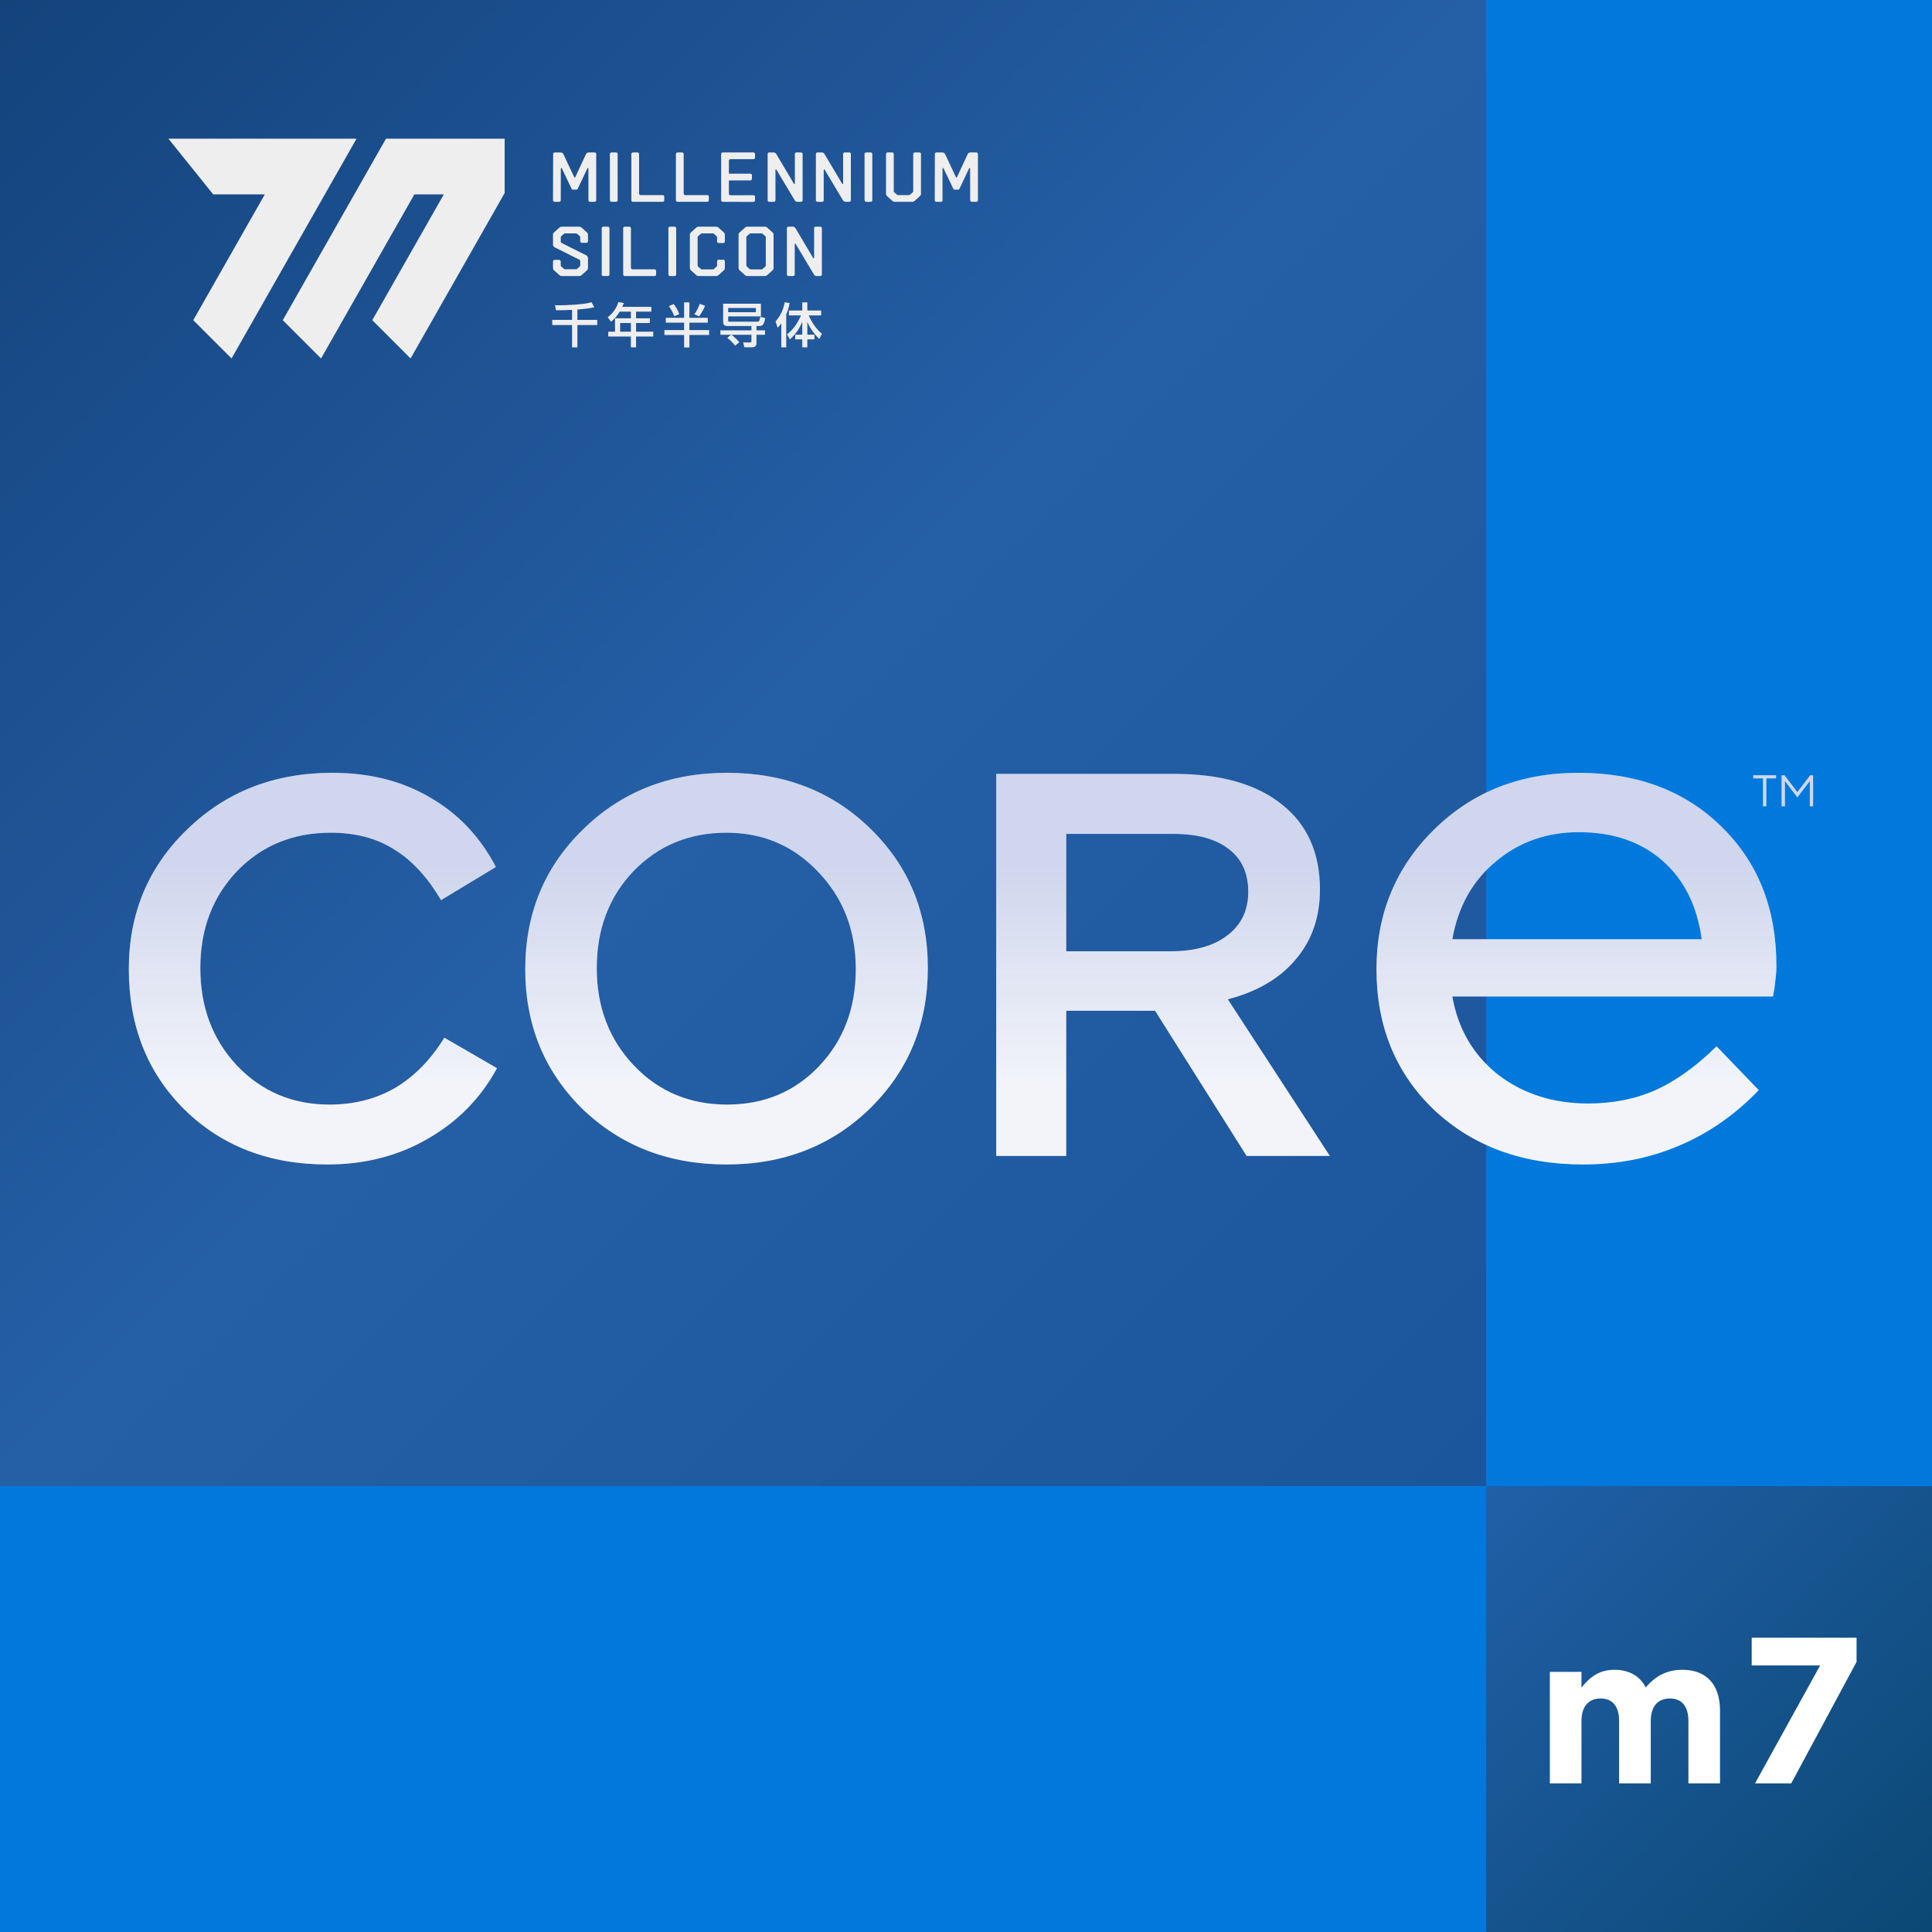 <svg width="195" height="195" viewBox="0 0 195 195" fill="none" xmlns="http://www.w3.org/2000/svg">
<rect x="0" y="0" width="195" height="195" fill="#333333" stroke="none"/>
<g clip-path="url(#clip0_588_11)">
<rect width="195" height="195" fill="#0078DC"/>
<rect width="45" height="45" transform="translate(150 150)" fill="url(#paint0_linear_588_11)"/>
<path d="M156.428 180V168.744H159.62V170.34C160.355 169.395 161.321 168.534 162.938 168.534C164.429 168.534 165.521 169.164 166.109 170.319C167.096 169.143 168.272 168.534 169.805 168.534C172.178 168.534 173.606 169.962 173.606 172.671V180H170.414V173.721C170.414 172.209 169.742 171.432 168.545 171.432C167.348 171.432 166.613 172.209 166.613 173.721V180H163.421V173.721C163.421 172.209 162.749 171.432 161.552 171.432C160.355 171.432 159.62 172.209 159.62 173.721V180H156.428ZM177.138 180L183.711 168.093H176.802V165.3H187.386V167.736L180.792 180H177.138Z" fill="white"/>
<rect width="150" height="150" transform="matrix(-1 0 0 -1 150 150)" fill="url(#paint1_linear_588_11)"/>
<path d="M20.221 97.713C20.221 101.638 21.452 104.915 23.915 107.543C26.415 110.172 29.531 111.486 33.263 111.486C35.726 111.486 37.927 110.928 39.868 109.811C41.808 108.659 43.469 106.967 44.849 104.735L50.167 107.813C48.525 110.838 46.193 113.214 43.17 114.942C40.185 116.671 36.808 117.535 33.039 117.535C27.18 117.535 22.366 115.681 18.598 111.972C14.866 108.263 13 103.546 13 97.821C13 92.204 14.959 87.506 18.877 83.725C22.796 79.908 27.684 78 33.543 78C37.312 78 40.595 78.828 43.394 80.484C46.23 82.105 48.45 84.445 50.055 87.506L44.514 90.854C43.133 88.514 41.547 86.803 39.756 85.723C38.002 84.607 35.875 84.049 33.375 84.049C29.568 84.049 26.415 85.345 23.915 87.938C21.452 90.53 20.221 93.789 20.221 97.713Z" fill="white"/>
<path d="M20.221 97.713C20.221 101.638 21.452 104.915 23.915 107.543C26.415 110.172 29.531 111.486 33.263 111.486C35.726 111.486 37.927 110.928 39.868 109.811C41.808 108.659 43.469 106.967 44.849 104.735L50.167 107.813C48.525 110.838 46.193 113.214 43.17 114.942C40.185 116.671 36.808 117.535 33.039 117.535C27.18 117.535 22.366 115.681 18.598 111.972C14.866 108.263 13 103.546 13 97.821C13 92.204 14.959 87.506 18.877 83.725C22.796 79.908 27.684 78 33.543 78C37.312 78 40.595 78.828 43.394 80.484C46.23 82.105 48.45 84.445 50.055 87.506L44.514 90.854C43.133 88.514 41.547 86.803 39.756 85.723C38.002 84.607 35.875 84.049 33.375 84.049C29.568 84.049 26.415 85.345 23.915 87.938C21.452 90.53 20.221 93.789 20.221 97.713Z" fill="url(#paint2_linear_588_11)"/>
<path d="M53.013 97.821C53.013 92.204 54.953 87.506 58.834 83.725C62.715 79.908 67.566 78 73.388 78C79.209 78 84.041 79.89 87.885 83.671C91.729 87.416 93.65 92.096 93.65 97.713C93.65 103.33 91.71 108.047 87.829 111.864C83.948 115.645 79.116 117.535 73.332 117.535C67.51 117.535 62.659 115.663 58.778 111.918C54.935 108.137 53.013 103.438 53.013 97.821ZM60.234 97.713C60.234 101.638 61.484 104.915 63.984 107.543C66.484 110.172 69.619 111.486 73.388 111.486C77.119 111.486 80.216 110.19 82.679 107.597C85.142 105.005 86.374 101.746 86.374 97.821C86.374 93.933 85.124 90.674 82.623 88.046C80.123 85.381 77.026 84.049 73.332 84.049C69.563 84.049 66.428 85.345 63.928 87.938C61.465 90.53 60.234 93.789 60.234 97.713Z" fill="white"/>
<path d="M53.013 97.821C53.013 92.204 54.953 87.506 58.834 83.725C62.715 79.908 67.566 78 73.388 78C79.209 78 84.041 79.89 87.885 83.671C91.729 87.416 93.65 92.096 93.65 97.713C93.65 103.33 91.71 108.047 87.829 111.864C83.948 115.645 79.116 117.535 73.332 117.535C67.51 117.535 62.659 115.663 58.778 111.918C54.935 108.137 53.013 103.438 53.013 97.821ZM60.234 97.713C60.234 101.638 61.484 104.915 63.984 107.543C66.484 110.172 69.619 111.486 73.388 111.486C77.119 111.486 80.216 110.19 82.679 107.597C85.142 105.005 86.374 101.746 86.374 97.821C86.374 93.933 85.124 90.674 82.623 88.046C80.123 85.381 77.026 84.049 73.332 84.049C69.563 84.049 66.428 85.345 63.928 87.938C61.465 90.53 60.234 93.789 60.234 97.713Z" fill="url(#paint3_linear_588_11)"/>
<path d="M123.928 100.86L134.226 116.671H125.821L116.581 102.017H107.619V116.671H100.55V78.109H118.529C123.204 78.109 126.823 79.137 129.383 81.194C131.943 83.213 133.224 86.078 133.224 89.787C133.224 92.579 132.407 94.929 130.775 96.839C129.179 98.749 126.897 100.089 123.928 100.86ZM125.988 90.008C125.988 88.135 125.338 86.702 124.039 85.711C122.741 84.683 120.867 84.168 118.418 84.168H107.619V96.013H118.139C120.588 96.013 122.499 95.48 123.872 94.415C125.283 93.35 125.988 91.881 125.988 90.008Z" fill="white"/>
<path d="M123.928 100.86L134.226 116.671H125.821L116.581 102.017H107.619V116.671H100.55V78.109H118.529C123.204 78.109 126.823 79.137 129.383 81.194C131.943 83.213 133.224 86.078 133.224 89.787C133.224 92.579 132.407 94.929 130.775 96.839C129.179 98.749 126.897 100.089 123.928 100.86ZM125.988 90.008C125.988 88.135 125.338 86.702 124.039 85.711C122.741 84.683 120.867 84.168 118.418 84.168H107.619V96.013H118.139C120.588 96.013 122.499 95.48 123.872 94.415C125.283 93.35 125.988 91.881 125.988 90.008Z" fill="url(#paint4_linear_588_11)"/>
<path d="M160.294 111.378C162.79 111.378 165.055 110.928 167.09 110.028C169.163 109.091 171.217 107.615 173.252 105.599L177.514 110.028C175.134 112.512 172.446 114.384 169.451 115.644C166.495 116.905 163.27 117.535 159.776 117.535C153.671 117.535 148.66 115.699 144.744 112.026C140.866 108.317 138.927 103.582 138.927 97.821C138.927 92.24 140.866 87.542 144.744 83.725C148.622 79.908 153.479 78 159.315 78C165.266 78 170.085 79.818 173.771 83.455C177.457 87.056 179.3 91.736 179.3 97.497C179.3 98.001 179.261 98.506 179.184 99.01C179.146 99.478 179.069 100 178.954 100.576H146.587C147.163 103.852 148.699 106.481 151.194 108.461C153.728 110.406 156.762 111.378 160.294 111.378ZM159.373 83.995C156.109 83.995 153.306 84.985 150.964 86.966C148.622 88.91 147.163 91.52 146.587 94.797H171.755C171.294 91.412 169.97 88.766 167.781 86.858C165.593 84.949 162.79 83.995 159.373 83.995Z" fill="white"/>
<path d="M160.294 111.378C162.79 111.378 165.055 110.928 167.09 110.028C169.163 109.091 171.217 107.615 173.252 105.599L177.514 110.028C175.134 112.512 172.446 114.384 169.451 115.644C166.495 116.905 163.27 117.535 159.776 117.535C153.671 117.535 148.66 115.699 144.744 112.026C140.866 108.317 138.927 103.582 138.927 97.821C138.927 92.24 140.866 87.542 144.744 83.725C148.622 79.908 153.479 78 159.315 78C165.266 78 170.085 79.818 173.771 83.455C177.457 87.056 179.3 91.736 179.3 97.497C179.3 98.001 179.261 98.506 179.184 99.01C179.146 99.478 179.069 100 178.954 100.576H146.587C147.163 103.852 148.699 106.481 151.194 108.461C153.728 110.406 156.762 111.378 160.294 111.378ZM159.373 83.995C156.109 83.995 153.306 84.985 150.964 86.966C148.622 88.91 147.163 91.52 146.587 94.797H171.755C171.294 91.412 169.97 88.766 167.781 86.858C165.593 84.949 162.79 83.995 159.373 83.995Z" fill="url(#paint5_linear_588_11)"/>
<path d="M176.957 78.248V78.562H177.943V81.38H178.278V78.562H179.264V78.248H176.957Z" fill="white"/>
<path d="M176.957 78.248V78.562H177.943V81.38H178.278V78.562H179.264V78.248H176.957Z" fill="url(#paint6_linear_588_11)"/>
<path d="M182.666 78.831V81.38H183V78.248H182.709L181.411 79.949L180.112 78.248H179.821V81.38H180.158V78.831L181.411 80.484L182.666 78.831Z" fill="white"/>
<path d="M182.666 78.831V81.38H183V78.248H182.709L181.411 79.949L180.112 78.248H179.821V81.38H180.158V78.831L181.411 80.484L182.666 78.831Z" fill="url(#paint7_linear_588_11)"/>
<path d="M55.829 15.541C55.83 15.455 55.899 15.386 55.985 15.386H56.587C56.708 15.386 56.818 15.456 56.869 15.565L57.963 17.895C57.981 17.935 58.038 17.935 58.057 17.895L59.138 15.566C59.189 15.456 59.299 15.386 59.42 15.386H60.02C60.107 15.386 60.176 15.456 60.176 15.542V20.213C60.176 20.299 60.107 20.369 60.02 20.369H59.55C59.464 20.369 59.394 20.299 59.394 20.213L59.388 17.006C59.388 16.951 59.312 16.934 59.289 16.984L58.315 19.052C58.289 19.107 58.234 19.142 58.174 19.142H57.832C57.772 19.142 57.717 19.107 57.691 19.053L56.703 16.982C56.68 16.932 56.605 16.948 56.605 17.004L56.598 20.213C56.598 20.299 56.528 20.369 56.442 20.369H55.972C55.886 20.369 55.816 20.299 55.816 20.213L55.829 15.541Z" fill="#EEEEEE"/>
<path d="M61.557 15.542C61.557 15.456 61.627 15.386 61.714 15.386H62.184C62.27 15.386 62.34 15.456 62.34 15.542V20.213C62.34 20.299 62.27 20.369 62.184 20.369H61.714C61.627 20.369 61.557 20.299 61.557 20.213V15.542Z" fill="#EEEEEE"/>
<path d="M63.723 15.542C63.723 15.456 63.793 15.386 63.879 15.386H64.35C64.436 15.386 64.506 15.456 64.506 15.542V19.534C64.506 19.62 64.575 19.69 64.662 19.69H66.89C66.976 19.69 67.046 19.76 67.046 19.846V20.213C67.046 20.299 66.976 20.369 66.89 20.369H63.879C63.793 20.369 63.723 20.299 63.723 20.213V15.542Z" fill="#EEEEEE"/>
<path d="M68.221 15.542C68.221 15.456 68.291 15.386 68.377 15.386H68.847C68.934 15.386 69.004 15.456 69.004 15.542V19.534C69.004 19.62 69.073 19.69 69.159 19.69H71.388C71.474 19.69 71.544 19.76 71.544 19.846V20.213C71.544 20.299 71.474 20.369 71.388 20.369H68.377C68.291 20.369 68.221 20.299 68.221 20.213V15.542Z" fill="#EEEEEE"/>
<path d="M72.787 15.542C72.787 15.456 72.857 15.386 72.943 15.386H76.05C76.136 15.386 76.206 15.456 76.206 15.542V15.909C76.206 15.995 76.136 16.065 76.05 16.065H73.725C73.639 16.065 73.569 16.135 73.569 16.221V17.477C73.569 17.505 73.592 17.529 73.621 17.529H75.739C75.825 17.529 75.895 17.598 75.895 17.685V18.052C75.895 18.138 75.825 18.208 75.739 18.208H73.621C73.592 18.208 73.569 18.231 73.569 18.26V19.552C73.569 19.639 73.639 19.709 73.725 19.708L76.05 19.703C76.136 19.703 76.206 19.773 76.206 19.859V20.225C76.206 20.311 76.136 20.381 76.049 20.381L72.942 20.37C72.856 20.369 72.787 20.299 72.787 20.214V15.542Z" fill="#EEEEEE"/>
<path d="M77.48 15.542C77.48 15.456 77.55 15.386 77.636 15.386H78.077C78.187 15.386 78.289 15.444 78.346 15.539L80.131 18.549C80.158 18.595 80.228 18.575 80.228 18.523V15.542C80.228 15.456 80.297 15.386 80.383 15.386H80.854C80.94 15.386 81.01 15.456 81.01 15.542V20.213C81.01 20.299 80.94 20.369 80.854 20.369H80.481C80.371 20.369 80.269 20.311 80.213 20.217L78.365 17.13C78.338 17.084 78.269 17.103 78.269 17.156V20.213C78.269 20.299 78.199 20.369 78.113 20.369H77.636C77.55 20.369 77.48 20.299 77.48 20.213V15.542Z" fill="#EEEEEE"/>
<path d="M82.349 15.542C82.349 15.456 82.419 15.386 82.505 15.386H82.947C83.057 15.386 83.159 15.444 83.215 15.539L85.001 18.549C85.028 18.595 85.097 18.575 85.097 18.523V15.542C85.097 15.456 85.167 15.386 85.253 15.386H85.723C85.809 15.386 85.879 15.456 85.879 15.542V20.213C85.879 20.299 85.809 20.369 85.723 20.369H85.35C85.24 20.369 85.139 20.311 85.083 20.217L83.235 17.13C83.208 17.084 83.138 17.103 83.138 17.156V20.213C83.138 20.299 83.069 20.369 82.983 20.369H82.505C82.419 20.369 82.349 20.299 82.349 20.213V15.542Z" fill="#EEEEEE"/>
<path d="M87.261 15.542C87.261 15.456 87.33 15.386 87.416 15.386H87.887C87.973 15.386 88.043 15.456 88.043 15.542V20.213C88.043 20.299 87.973 20.369 87.887 20.369H87.416C87.33 20.369 87.261 20.299 87.261 20.213V15.542Z" fill="#EEEEEE"/>
<path d="M89.53 19.789C89.464 19.73 89.427 19.646 89.427 19.557V15.542C89.427 15.456 89.496 15.386 89.582 15.386H90.053C90.139 15.386 90.209 15.456 90.209 15.542V19.296C90.209 19.34 90.228 19.383 90.261 19.413L90.531 19.651C90.56 19.676 90.597 19.69 90.635 19.69H91.749C91.787 19.69 91.823 19.676 91.852 19.651L92.122 19.413C92.155 19.383 92.174 19.34 92.174 19.296V15.542C92.174 15.456 92.244 15.386 92.33 15.386H92.8C92.887 15.386 92.957 15.456 92.957 15.542V19.557C92.957 19.646 92.919 19.73 92.853 19.789L92.298 20.289C92.241 20.34 92.166 20.369 92.089 20.369H90.294C90.217 20.369 90.142 20.34 90.085 20.289L89.53 19.789Z" fill="#EEEEEE"/>
<path d="M94.357 15.541C94.357 15.455 94.427 15.386 94.513 15.386H95.114C95.235 15.386 95.345 15.456 95.397 15.565L96.49 17.895C96.509 17.935 96.566 17.935 96.585 17.895L97.665 15.566C97.716 15.456 97.826 15.386 97.948 15.386H98.548C98.634 15.386 98.704 15.456 98.704 15.542V20.213C98.704 20.299 98.634 20.369 98.548 20.369H98.078C97.992 20.369 97.922 20.299 97.922 20.213L97.915 17.006C97.915 16.951 97.84 16.934 97.816 16.984L96.843 19.052C96.817 19.107 96.762 19.142 96.702 19.142H96.359C96.299 19.142 96.244 19.107 96.218 19.053L95.231 16.982C95.207 16.932 95.132 16.948 95.132 17.004L95.126 20.213C95.126 20.299 95.056 20.369 94.97 20.369H94.5C94.414 20.369 94.344 20.299 94.344 20.213L94.357 15.541Z" fill="#EEEEEE"/>
<path d="M55.919 27.283C55.853 27.224 55.816 27.139 55.816 27.051V26.386C55.816 26.3 55.886 26.23 55.972 26.23H56.437C56.522 26.23 56.592 26.299 56.593 26.385L56.597 26.784C56.598 26.828 56.617 26.87 56.65 26.899L56.921 27.138C56.949 27.163 56.986 27.177 57.024 27.177H58.138C58.176 27.177 58.213 27.163 58.241 27.138L58.511 26.9C58.544 26.87 58.564 26.828 58.564 26.783V26.352C58.564 26.293 58.53 26.239 58.478 26.212L55.988 24.965C55.883 24.912 55.816 24.804 55.816 24.686V23.691C55.816 23.602 55.853 23.518 55.919 23.459L56.474 22.959C56.532 22.908 56.606 22.879 56.683 22.879H58.479C58.556 22.879 58.63 22.908 58.687 22.959L59.243 23.459C59.308 23.518 59.346 23.602 59.346 23.691V24.349C59.346 24.435 59.276 24.505 59.19 24.505H58.72C58.634 24.505 58.564 24.435 58.564 24.349V23.953C58.564 23.908 58.544 23.865 58.511 23.836L58.241 23.597C58.213 23.572 58.176 23.558 58.138 23.558H57.024C56.986 23.558 56.949 23.572 56.921 23.597L56.651 23.836C56.617 23.865 56.598 23.908 56.598 23.953V24.384C56.598 24.443 56.631 24.497 56.684 24.523L59.174 25.77C59.279 25.823 59.346 25.931 59.346 26.049V27.051C59.346 27.139 59.308 27.224 59.243 27.283L58.687 27.782C58.63 27.834 58.556 27.862 58.479 27.862H56.683C56.606 27.862 56.532 27.834 56.474 27.782L55.919 27.283Z" fill="#EEEEEE"/>
<path d="M60.733 23.035C60.733 22.949 60.803 22.879 60.889 22.879H61.359C61.445 22.879 61.515 22.949 61.515 23.035V27.706C61.515 27.793 61.445 27.862 61.359 27.862H60.889C60.803 27.862 60.733 27.793 60.733 27.706V23.035Z" fill="#EEEEEE"/>
<path d="M62.899 23.035C62.899 22.949 62.969 22.879 63.055 22.879H63.525C63.611 22.879 63.681 22.949 63.681 23.035V27.027C63.681 27.114 63.751 27.183 63.837 27.183H66.065C66.151 27.183 66.221 27.253 66.221 27.339V27.706C66.221 27.793 66.151 27.862 66.065 27.862H63.055C62.969 27.862 62.899 27.793 62.899 27.706V23.035Z" fill="#EEEEEE"/>
<path d="M67.464 23.035C67.464 22.949 67.534 22.879 67.62 22.879H68.091C68.177 22.879 68.246 22.949 68.246 23.035V27.706C68.246 27.793 68.177 27.862 68.091 27.862H67.62C67.534 27.862 67.464 27.793 67.464 27.706V23.035Z" fill="#EEEEEE"/>
<path d="M69.734 27.283C69.668 27.224 69.63 27.139 69.63 27.051V23.691C69.63 23.602 69.668 23.518 69.734 23.459L70.289 22.959C70.346 22.908 70.42 22.879 70.497 22.879H72.293C72.37 22.879 72.444 22.908 72.502 22.959L73.057 23.459C73.123 23.518 73.16 23.602 73.16 23.691V24.374C73.16 24.46 73.09 24.53 73.004 24.53H72.534C72.448 24.53 72.378 24.46 72.378 24.374V23.953C72.378 23.908 72.359 23.865 72.325 23.836L72.055 23.597C72.027 23.572 71.99 23.558 71.952 23.558H70.838C70.8 23.558 70.763 23.572 70.735 23.597L70.465 23.836C70.432 23.865 70.412 23.908 70.412 23.953V26.79C70.412 26.834 70.431 26.876 70.464 26.906L70.735 27.15C70.763 27.175 70.8 27.19 70.839 27.19H71.951C71.99 27.19 72.027 27.175 72.056 27.15L72.326 26.906C72.359 26.876 72.378 26.834 72.378 26.79V26.368C72.378 26.282 72.448 26.212 72.534 26.212H73.004C73.09 26.212 73.16 26.282 73.16 26.368V27.051C73.16 27.139 73.123 27.224 73.057 27.283L72.502 27.782C72.444 27.834 72.37 27.862 72.293 27.862H70.497C70.42 27.862 70.346 27.834 70.289 27.782L69.734 27.283Z" fill="#EEEEEE"/>
<path d="M74.65 27.283C74.585 27.224 74.547 27.139 74.547 27.051V23.691C74.547 23.602 74.585 23.518 74.65 23.459L75.206 22.959C75.263 22.908 75.337 22.879 75.414 22.879H77.21C77.287 22.879 77.361 22.908 77.419 22.959L77.974 23.459C78.04 23.518 78.077 23.602 78.077 23.691V27.051C78.077 27.139 78.04 27.224 77.974 27.283L77.419 27.782C77.361 27.834 77.287 27.862 77.21 27.862H75.414C75.337 27.862 75.263 27.834 75.206 27.782L74.65 27.283ZM76.868 27.19C76.907 27.19 76.944 27.175 76.973 27.15L77.243 26.906C77.276 26.876 77.295 26.834 77.295 26.79V23.953C77.295 23.908 77.276 23.865 77.242 23.836L76.972 23.597C76.944 23.572 76.907 23.558 76.869 23.558H75.755C75.717 23.558 75.68 23.572 75.652 23.597L75.382 23.836C75.349 23.865 75.329 23.908 75.329 23.953V26.79C75.329 26.834 75.348 26.876 75.381 26.906L75.652 27.15C75.68 27.175 75.718 27.19 75.756 27.19H76.868Z" fill="#EEEEEE"/>
<path d="M79.423 23.035C79.423 22.949 79.493 22.879 79.579 22.879H80.02C80.13 22.879 80.232 22.937 80.288 23.032L82.074 26.042C82.101 26.088 82.171 26.069 82.171 26.016V23.035C82.171 22.949 82.24 22.879 82.326 22.879H82.797C82.883 22.879 82.953 22.949 82.953 23.035V27.706C82.953 27.793 82.883 27.862 82.797 27.862H82.424C82.314 27.862 82.212 27.805 82.156 27.711L80.308 24.623C80.281 24.578 80.212 24.597 80.212 24.649V27.706C80.212 27.793 80.142 27.862 80.056 27.862H79.579C79.493 27.862 79.423 27.793 79.423 27.706V23.035Z" fill="#EEEEEE"/>
<path d="M41.824 19.617H44.798L37.575 32.317L41.439 36.18L50.937 19.48V14L38.958 14L28.541 32.316L32.405 36.18L41.824 19.617Z" fill="#EEEEEE"/>
<path d="M21.517 19.617L17 14H35.985L23.37 36.18L19.507 32.316L26.729 19.617H21.517Z" fill="#EEEEEE"/>
<path d="M58.278 31.239V32.287H60.282V32.806H58.278V35.057H57.739V32.806H55.74V32.287H57.739V31.273C57.273 31.302 56.803 31.316 56.332 31.316H56.119L56.022 30.807C56.138 30.812 56.264 30.812 56.453 30.812C57.075 30.812 58.807 30.758 59.709 30.511L59.981 31.015C59.481 31.127 59.098 31.171 58.278 31.239ZM62.81 30.972H65.745V31.457H64.197V32.127H65.59V32.602H64.197V33.48H65.934V33.965H64.197V35.057H63.678V33.965H61.393V33.48H62.077V32.127H63.678V31.457H62.548C62.261 31.908 62.033 32.185 61.674 32.471L61.335 32.025C61.854 31.632 62.242 31.078 62.417 30.487L62.96 30.584C62.907 30.753 62.873 30.841 62.81 30.972ZM62.591 32.602V33.48H63.678V32.602H62.591ZM69.049 32.078V30.52H69.583V32.078H71.436V32.568H69.583V33.315H71.572V33.81H69.583V35.067H69.049V33.81H67.06V33.315H69.049V32.568H67.201V32.078H69.049ZM70.631 30.661L71.165 30.865C70.942 31.404 70.66 31.802 70.563 31.933L70.083 31.714C70.335 31.389 70.544 30.928 70.631 30.661ZM67.511 30.899L67.992 30.686C68.19 30.923 68.452 31.365 68.559 31.709L68.059 31.918C68.011 31.792 67.826 31.326 67.511 30.899ZM73.494 31.088V31.51H76.293V31.088H73.494ZM76.803 30.656V31.933H73.494V32.282C73.494 32.461 73.503 32.471 73.722 32.471H76.4C76.589 32.471 76.652 32.461 76.73 31.986L77.23 32.093C77.118 32.854 76.9 32.908 76.579 32.908H76.352V33.344H77.21V33.791H76.352V34.64C76.352 34.95 76.157 35.052 75.915 35.052H75.134L75.003 34.562H75.701C75.827 34.562 75.842 34.533 75.842 34.426V33.791H73.828C73.969 33.888 74.28 34.14 74.624 34.548L74.192 34.887C73.94 34.553 73.688 34.325 73.406 34.101L73.775 33.791H72.713V33.344H75.842V32.908H73.45C73.076 32.908 72.989 32.738 72.989 32.476V30.656H76.803ZM79.355 31.729V35.057H78.86V32.636C78.676 32.893 78.593 32.971 78.481 33.078L78.282 32.437C78.884 31.763 79.117 31.011 79.2 30.511L79.699 30.584C79.612 31.093 79.5 31.389 79.355 31.729ZM80.844 31.835H79.626V31.34H80.975V30.52H81.485V31.34H82.882V31.835H81.626C82.019 32.762 82.567 33.369 82.955 33.679L82.693 34.213C81.931 33.471 81.64 32.849 81.485 32.481V33.781H82.203V34.252H81.485V35.057H80.975V34.252H80.267V33.781H80.975V32.481C80.699 33.107 80.432 33.602 79.724 34.261L79.442 33.742C80.291 33.087 80.709 32.151 80.844 31.835Z" fill="#EEEEEE"/>
</g>
<defs>
<linearGradient id="paint0_linear_588_11" x1="0" y1="0" x2="45" y2="45" gradientUnits="userSpaceOnUse">
<stop stop-color="#215FA8"/>
<stop offset="1" stop-color="#0B4874"/>
</linearGradient>
<linearGradient id="paint1_linear_588_11" x1="0" y1="0" x2="150" y2="150" gradientUnits="userSpaceOnUse">
<stop stop-color="#1B559C"/>
<stop offset="0.5" stop-color="#255FA6"/>
<stop offset="1" stop-color="#14437C"/>
</linearGradient>
<linearGradient id="paint2_linear_588_11" x1="98" y1="86.775" x2="98" y2="109.968" gradientUnits="userSpaceOnUse">
<stop stop-color="#0D30A3" stop-opacity="0.2"/>
<stop offset="1" stop-color="#0D30A3" stop-opacity="0.05"/>
</linearGradient>
<linearGradient id="paint3_linear_588_11" x1="98" y1="86.775" x2="98" y2="109.968" gradientUnits="userSpaceOnUse">
<stop stop-color="#0D30A3" stop-opacity="0.2"/>
<stop offset="1" stop-color="#0D30A3" stop-opacity="0.05"/>
</linearGradient>
<linearGradient id="paint4_linear_588_11" x1="98" y1="86.775" x2="98" y2="109.968" gradientUnits="userSpaceOnUse">
<stop stop-color="#0D30A3" stop-opacity="0.2"/>
<stop offset="1" stop-color="#0D30A3" stop-opacity="0.05"/>
</linearGradient>
<linearGradient id="paint5_linear_588_11" x1="98" y1="86.775" x2="98" y2="109.968" gradientUnits="userSpaceOnUse">
<stop stop-color="#0D30A3" stop-opacity="0.2"/>
<stop offset="1" stop-color="#0D30A3" stop-opacity="0.05"/>
</linearGradient>
<linearGradient id="paint6_linear_588_11" x1="98" y1="86.775" x2="98" y2="109.968" gradientUnits="userSpaceOnUse">
<stop stop-color="#0D30A3" stop-opacity="0.2"/>
<stop offset="1" stop-color="#0D30A3" stop-opacity="0.05"/>
</linearGradient>
<linearGradient id="paint7_linear_588_11" x1="98" y1="86.775" x2="98" y2="109.968" gradientUnits="userSpaceOnUse">
<stop stop-color="#0D30A3" stop-opacity="0.2"/>
<stop offset="1" stop-color="#0D30A3" stop-opacity="0.05"/>
</linearGradient>
<clipPath id="clip0_588_11">
<rect width="195" height="195" fill="white"/>
</clipPath>
</defs>
</svg>
